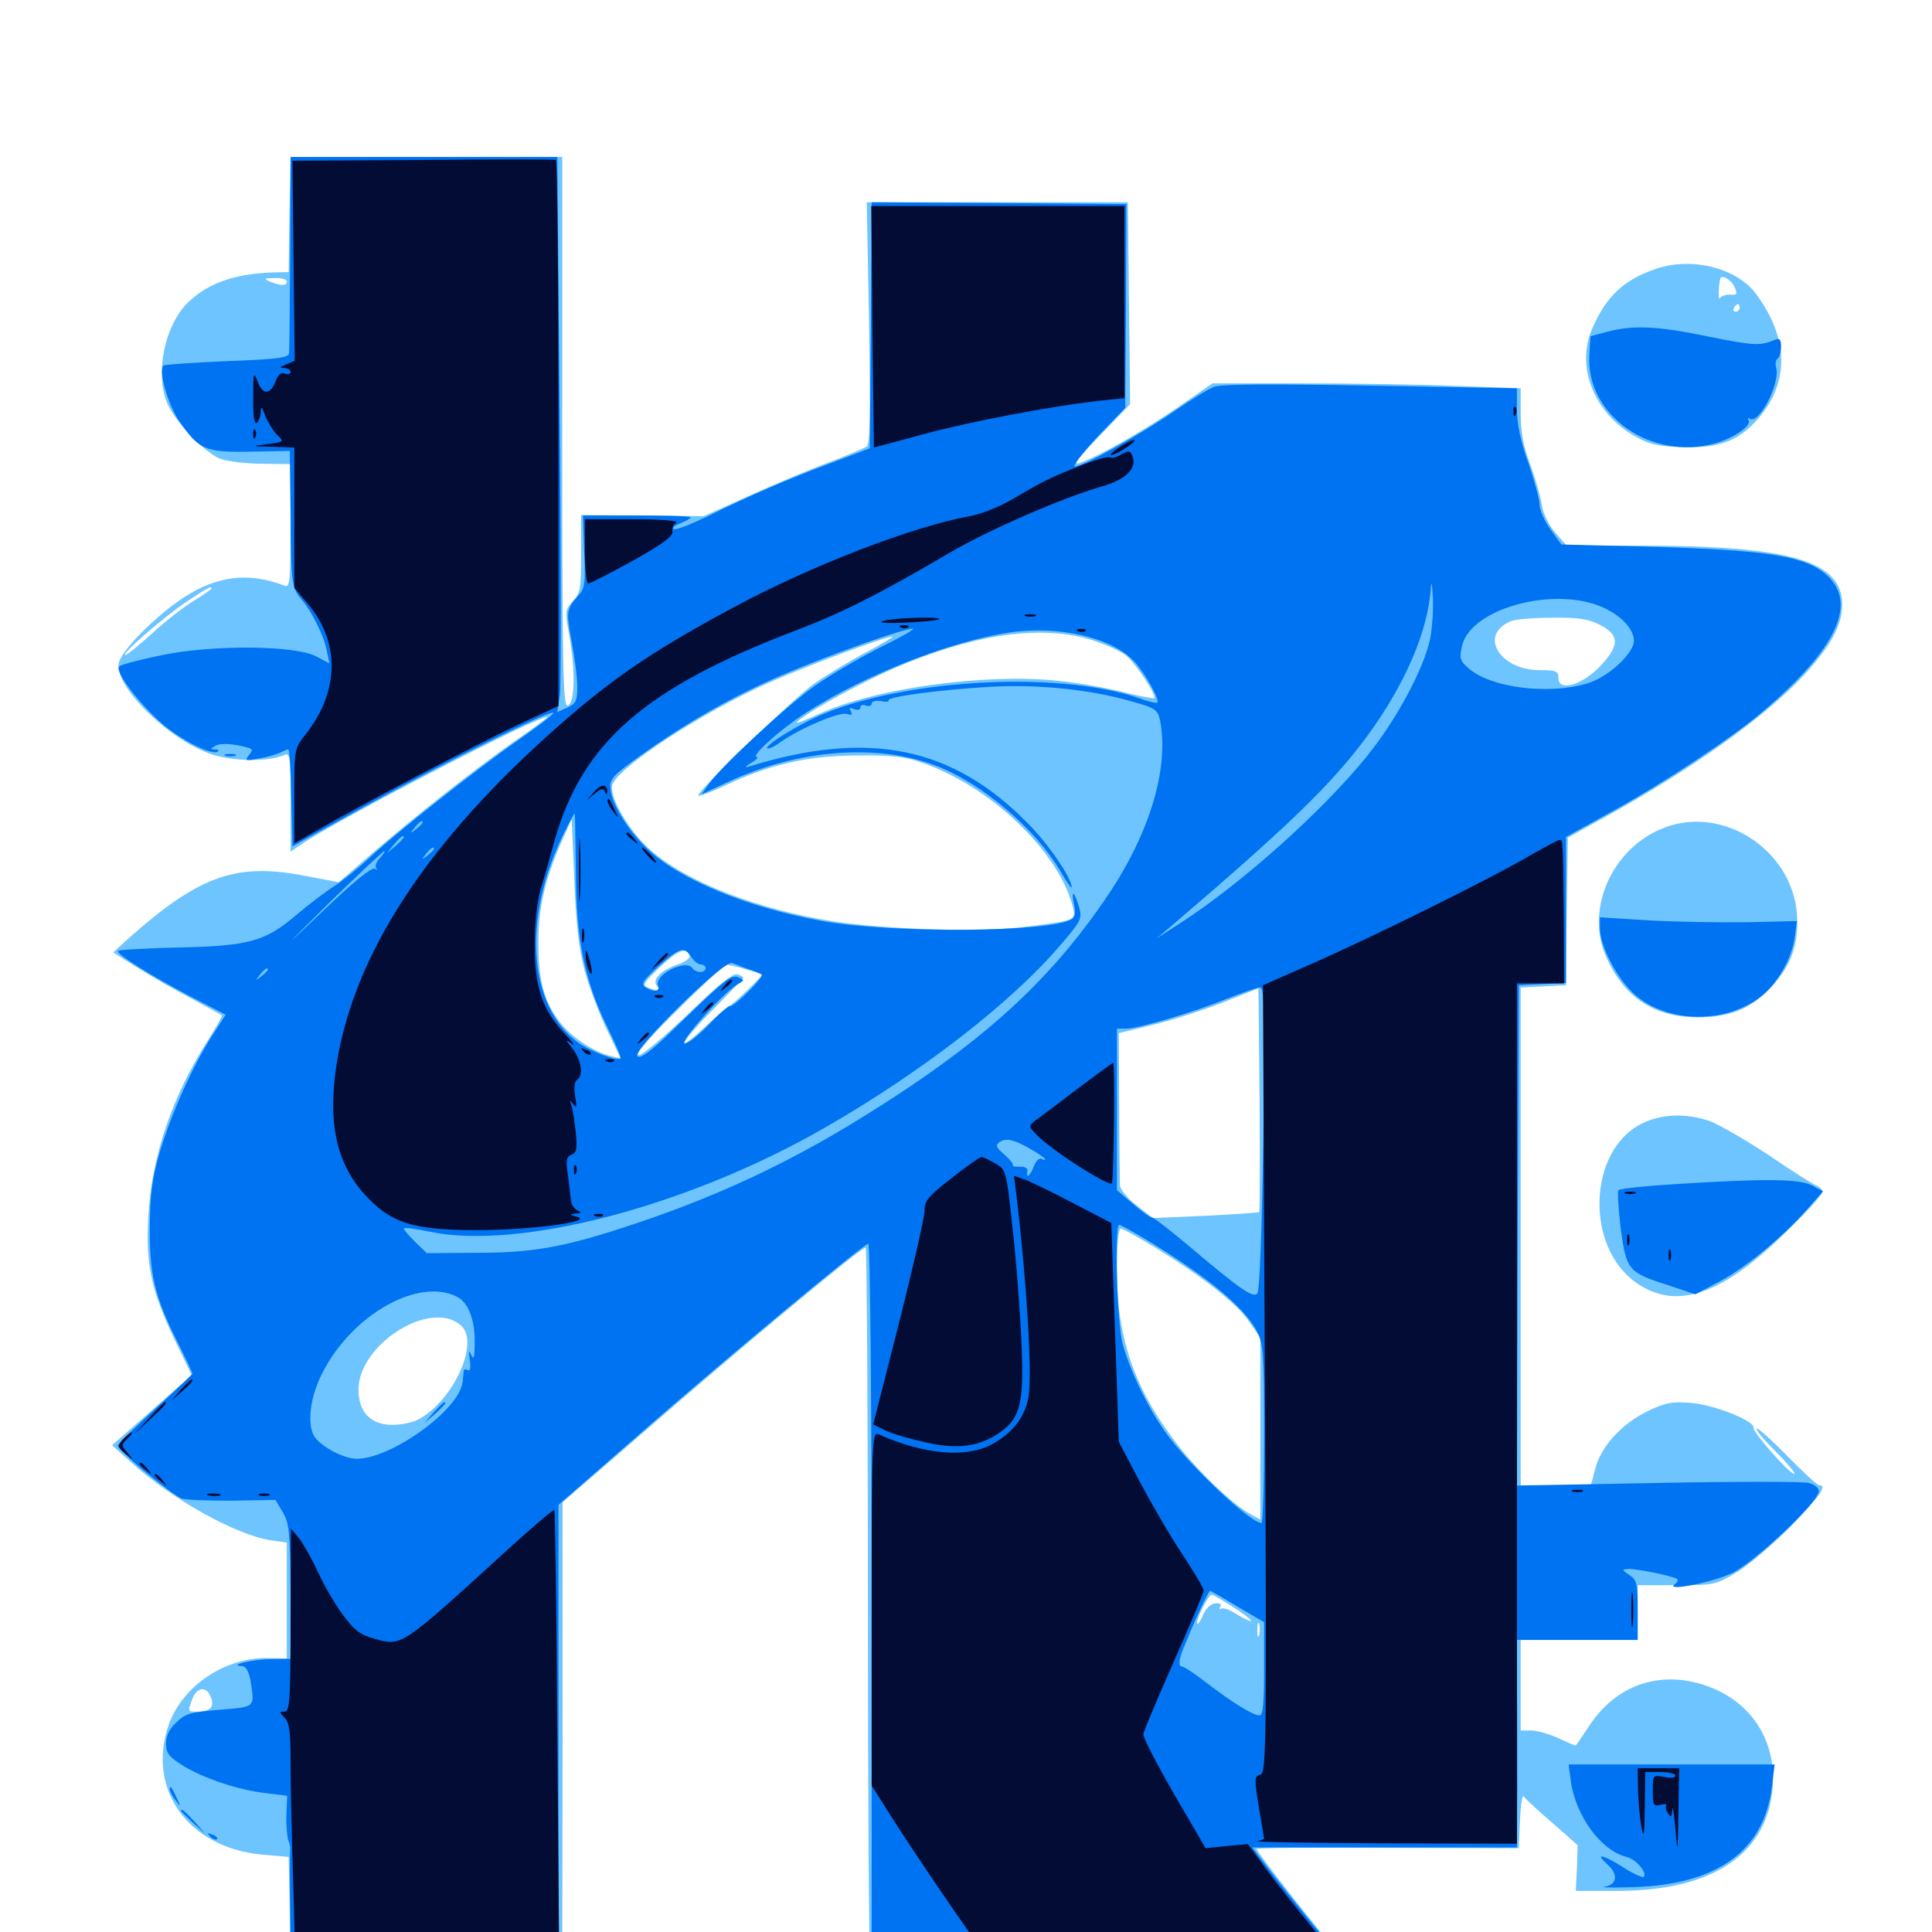 <svg xmlns="http://www.w3.org/2000/svg" viewBox="0 -1000 1000 1000">
	<path fill="#6dc4ff" d="M150.391 -918.359C150.391 -917.969 150.195 -904.688 149.805 -888.477L149.414 -859.18L140.82 -858.984C120.508 -858.203 106.25 -852.93 96.094 -842.188C84.961 -830.078 80.273 -806.25 86.523 -791.406C90.82 -781.25 106.445 -765.039 114.648 -762.305C118.359 -761.133 127.93 -759.961 135.938 -759.961L150.391 -759.766V-727.734C150.391 -698.828 150 -695.703 147.266 -696.875C128.32 -704.102 111.914 -701.953 94.336 -690.234C80.078 -680.664 63.086 -663.477 61.523 -657.031C58.594 -645.117 87.891 -616.406 110.156 -609.375C121.289 -605.859 139.062 -605.664 147.07 -609.18C150.195 -610.547 150.391 -608.594 150.391 -584.766V-559.18L155.859 -562.891C173.633 -575.195 283.203 -632.031 283.203 -628.711C283.203 -628.32 275 -622.266 265.039 -615.43C244.922 -601.172 216.016 -578.516 191.602 -557.422L175.391 -543.359L157.812 -546.68C122.656 -553.516 103.711 -547.07 67.578 -515.234L58.594 -507.031L70.703 -499.414C77.539 -495.117 90.039 -487.891 98.633 -483.398C107.227 -478.711 114.453 -474.805 114.844 -474.414C115.234 -474.219 112.109 -468.75 108.203 -462.5C89.062 -432.617 78.32 -401.172 76.758 -369.922C75.391 -344.922 78.32 -332.031 90.625 -306.055L99.219 -288.281L78.711 -270.117L58.008 -251.953L67.383 -243.555C88.477 -224.219 122.07 -205.469 140.234 -202.734L148.438 -201.562V-171.484V-141.602L139.258 -141.797C116.602 -142.383 94.531 -127.539 87.305 -107.227C75.781 -73.828 97.461 -43.555 135.742 -40.039L149.414 -38.867L150 -10.156L150.586 18.75H220.703H291.016L291.211 -101.953V-222.461L328.711 -254.883C383.594 -302.734 445.703 -354.297 448.047 -354.297C448.633 -354.297 449.219 -271.68 449.219 -170.898C449.219 -69.922 449.805 13.867 450.391 15.625C451.562 18.359 464.258 18.75 575.586 18.75H699.609L689.844 7.617C678.32 -5.859 650.391 -41.602 650.391 -42.969C650.391 -43.555 680.859 -43.75 718.359 -43.555L786.133 -43.359L786.719 -57.617C787.109 -65.625 787.891 -71.094 788.672 -70.117C789.453 -68.945 796.094 -62.891 803.32 -56.641L816.602 -44.922L816.211 -33.203L815.625 -21.289H838.086C886.914 -21.484 915.039 -40.625 917.578 -75.391C919.531 -102.93 902.148 -124.609 874.023 -129.883C853.32 -133.594 834.375 -125 822.266 -106.25C818.75 -100.977 815.82 -96.484 815.43 -96.484C815.039 -96.484 811.133 -98.242 806.445 -100.391C801.758 -102.539 795.508 -104.297 792.578 -104.297H787.109V-127.734V-151.172H817.383H847.656V-165.43V-179.492H867.773C887.305 -179.492 888.086 -179.688 899.219 -186.328C905.273 -190.039 917.773 -200.781 926.953 -209.961C941.992 -225.586 946.094 -231.25 941.602 -231.25C940.625 -231.25 933.398 -237.891 925.586 -245.898C917.773 -253.906 910.547 -260.547 909.375 -260.547C908.203 -260.547 912.5 -255.273 918.945 -248.828C925.391 -242.383 929.688 -237.109 928.711 -237.109C926.172 -237.109 907.031 -258.984 907.617 -260.938C908.789 -264.258 887.5 -272.852 875.586 -273.828C865.234 -274.609 861.914 -274.023 852.734 -269.531C839.453 -263.086 828.711 -251.367 825.781 -240.039L823.438 -231.25H805.273H787.109V-360.156V-488.867L798.828 -489.453L810.547 -490.039L810.938 -528.32L811.523 -566.406L829.102 -576.172C875.195 -601.562 912.695 -628.125 933.398 -650.195C947.461 -665.43 953.32 -675.977 953.516 -686.719C953.711 -709.766 926.953 -717.578 847.656 -717.578H810.938L805.078 -724.219C801.562 -728.32 798.633 -734.18 797.852 -739.453C797.07 -744.141 794.336 -753.516 791.797 -760.352C788.477 -768.945 787.109 -776.758 787.109 -785.938V-799.023L754.492 -800.195C736.719 -800.977 700.781 -801.562 674.805 -801.562H627.539L610.352 -789.648C593.359 -777.93 570.117 -764.453 559.375 -760.547C554.883 -758.789 557.031 -761.719 569.336 -774.609L584.961 -790.82L584.375 -843.164L583.789 -895.312H516.211H448.633L449.805 -833.008C450.586 -786.328 450.391 -770.117 448.633 -768.945C447.266 -767.969 438.477 -764.258 428.711 -760.547C419.141 -757.031 400.586 -749.219 387.695 -743.359L364.258 -732.812L332.617 -733.203L300.781 -733.398V-713.477C300.781 -695.508 300.391 -692.969 296.484 -688.867C292.578 -684.57 292.383 -683.594 294.531 -671.875C297.852 -653.906 297.656 -636.328 293.945 -634.766C291.406 -633.789 291.016 -650.391 291.016 -776.172V-918.75H220.703C182.031 -918.75 150.391 -918.555 150.391 -918.359ZM148.438 -854.297C148.438 -851.953 145.117 -851.953 139.648 -854.297C136.328 -855.664 136.719 -856.055 142.188 -856.055C145.508 -856.25 148.438 -855.469 148.438 -854.297ZM355.469 -728.516C355.469 -730.078 351.758 -729.297 350.586 -727.344C350 -726.172 350.781 -725.977 352.344 -726.562C354.102 -727.148 355.469 -728.125 355.469 -728.516ZM109.375 -695.312C109.375 -694.922 105.469 -692.188 100.977 -689.453C96.289 -686.719 86.523 -679.297 79.297 -672.656C72.266 -666.211 65.625 -660.938 64.844 -660.938C62.305 -661.133 84.766 -680.664 96.484 -688.477C108.008 -696.094 109.375 -696.875 109.375 -695.312ZM828.125 -676.562C838.281 -671.289 838.477 -666.016 828.32 -655.273C818.945 -645.312 806.641 -641.797 806.641 -649.023C806.641 -652.734 805.469 -653.125 797.07 -653.125C775.977 -653.125 765.039 -671.68 782.227 -678.516C784.375 -679.492 793.945 -680.273 803.32 -680.273C816.797 -680.469 822.07 -679.688 828.125 -676.562ZM565.039 -668.75C571.875 -666.602 579.883 -663.086 582.812 -660.742C587.695 -656.836 598.828 -640.039 597.461 -638.672C597.07 -638.281 590.039 -639.648 582.031 -641.602C574.023 -643.75 558.398 -646.484 547.461 -647.656C509.57 -651.562 453.125 -643.75 424.414 -630.664C411.328 -624.805 409.18 -624.414 416.992 -629.688C428.711 -637.695 454.492 -650.977 469.727 -657.031C508.203 -672.461 540.43 -676.367 565.039 -668.75ZM447.461 -661.914C438.477 -657.031 426.562 -649.805 421.094 -645.898C410.742 -638.477 361.328 -590.82 361.328 -588.281C361.328 -587.5 367.773 -589.844 375.586 -593.555C398.242 -604.297 417.578 -608.789 443.359 -608.984C460.547 -609.18 468.359 -608.398 476.562 -605.469C512.891 -593.164 548.438 -558.984 555.469 -529.883C556.836 -523.633 556.445 -523.438 529.297 -520.117C507.227 -517.383 458.594 -518.945 431.641 -523.047C391.797 -529.297 354.883 -543.75 336.523 -560.156C325.781 -569.727 315.82 -586.523 316.797 -593.164C317.969 -601.758 363.672 -631.641 399.414 -647.266C418.945 -655.859 458.203 -670.508 461.914 -670.508C463.086 -670.703 456.445 -666.602 447.461 -661.914ZM302.539 -497.852C304.883 -489.453 309.961 -475.586 314.062 -467.188L321.289 -452.148L316.406 -453.32C307.422 -455.273 294.727 -463.867 289.062 -471.875C281.25 -482.617 278.711 -492.578 278.711 -512.5C278.711 -530.469 282.031 -544.727 290.625 -564.258L295.898 -575.977L297.266 -544.727C298.047 -522.656 299.609 -508.984 302.539 -497.852ZM356.836 -505.273C357.227 -504.102 354.688 -502.148 351.367 -500.977C341.992 -497.852 337.305 -492.969 340.039 -489.648C342.383 -486.914 340.82 -486.523 335.352 -488.867C332.227 -490.039 333.203 -491.406 341.797 -499.609C351.172 -508.398 355.273 -509.961 356.836 -505.273ZM364.258 -498.828C364.844 -500 364.648 -500.781 363.477 -500.781C362.5 -500.781 360.938 -500 360.352 -498.828C359.766 -497.852 359.961 -496.875 361.133 -496.875C362.109 -496.875 363.672 -497.852 364.258 -498.828ZM385.547 -498.438C389.844 -497.266 393.945 -495.898 394.336 -495.703C395.117 -495.117 378.711 -479.297 377.344 -479.297C376.758 -479.297 371.68 -474.805 365.82 -469.336C349.023 -453.516 351.562 -459.766 368.945 -477.344C377.734 -486.133 384.766 -493.75 384.766 -493.945C384.766 -494.336 383.398 -495.117 381.641 -495.703C379.492 -496.484 371.68 -490.234 356.445 -475.391C344.141 -463.672 332.617 -453.906 330.664 -453.906C328.32 -454.102 335.352 -462.109 350.586 -477.148C363.477 -490.039 374.805 -500.391 375.781 -500.586C376.758 -500.781 381.055 -499.805 385.547 -498.438ZM651.758 -372.656C651.367 -372.266 638.867 -371.484 623.828 -370.703L596.68 -369.531L588.477 -375.977C583.789 -379.492 579.883 -384.18 579.688 -386.523C579.688 -388.672 579.297 -407.227 579.297 -427.93L579.102 -465.234L596.68 -469.531C606.445 -471.875 622.656 -477.148 632.812 -481.055L651.367 -488.477L651.953 -430.859C652.148 -399.219 652.148 -373.047 651.758 -372.656ZM598.242 -354.102C623.438 -338.477 640.234 -325.195 646.484 -316.016L652.344 -307.617V-260.547V-213.477L648.047 -215.82C639.258 -220.312 622.266 -236.328 610.938 -250.391C587.695 -279.688 578.125 -306.445 578.125 -341.992C578.125 -355.664 578.906 -364.062 580.078 -364.062C581.25 -364.062 589.258 -359.57 598.242 -354.102ZM238.672 -313.867C248.438 -305.078 234.57 -274.805 216.406 -265.234C213.477 -263.672 207.617 -262.5 203.125 -262.5C191.797 -262.5 185.547 -269.141 185.547 -280.664C185.547 -304.297 223.242 -327.93 238.672 -313.867ZM108.789 -220.312C109.57 -220.898 108.398 -221.484 106.25 -221.289C104.102 -221.289 103.516 -220.703 105.078 -220.117C106.445 -219.531 108.203 -219.727 108.789 -220.312ZM638.867 -167.773C644.727 -164.062 648.438 -160.938 647.461 -160.938C646.289 -160.938 642.969 -162.695 639.844 -164.648C636.523 -166.797 633.203 -167.969 632.227 -167.383C631.055 -166.797 630.859 -167.188 631.641 -168.359C632.422 -169.727 631.445 -170.312 629.102 -170.117C626.758 -169.922 624.219 -167.578 622.852 -164.453C621.68 -161.328 620.117 -159.18 619.727 -159.57C618.555 -160.742 625.391 -174.609 627.148 -174.609C627.93 -174.609 633.203 -171.484 638.867 -167.773ZM651.758 -153.711C651.172 -151.758 650.781 -152.93 650.781 -156.055C650.781 -159.375 651.172 -160.742 651.758 -159.57C652.148 -158.203 652.148 -155.469 651.758 -153.711ZM109.18 -121.484C111.133 -116.406 108.789 -114.062 102.148 -114.062C97.07 -114.062 97.07 -114.062 99.609 -120.703C101.953 -126.953 107.031 -127.344 109.18 -121.484ZM856.25 -860.547C840.039 -854.883 831.25 -846.289 824.023 -829.688C815.82 -810.547 824.609 -787.5 844.531 -775.195C852.734 -770.312 856.641 -769.141 869.531 -768.555C889.258 -767.773 899.609 -771.484 909.766 -783.008C926.367 -801.953 925.977 -825 908.789 -848.047C898.633 -861.523 875 -867.383 856.25 -860.547ZM897.656 -851.758C899.414 -847.656 899.219 -847.266 895.703 -847.461C893.359 -847.656 891.016 -846.875 890.234 -845.703C889.258 -844.141 889.453 -851.758 890.43 -855.859C891.211 -858.008 895.898 -855.273 897.656 -851.758ZM900.391 -840.625C900.391 -839.648 899.414 -838.672 898.242 -838.672C897.266 -838.672 896.875 -839.648 897.461 -840.625C898.047 -841.797 899.023 -842.578 899.609 -842.578C900 -842.578 900.391 -841.797 900.391 -840.625ZM858.398 -570.312C833.203 -558.789 820.703 -528.125 831.445 -504.492C840.82 -483.594 856.25 -473.438 878.906 -473.438C895.703 -473.438 906.836 -478.125 917.188 -489.453C926.758 -500.195 930.273 -509.375 930.273 -523.242C930.078 -559.57 890.625 -585.352 858.398 -570.312ZM849.609 -418.359C821.875 -404.297 820.312 -354.492 847.07 -335.938C867.578 -321.68 891.016 -329.492 924.023 -361.914C934.766 -372.266 943.359 -381.836 943.359 -383.008C943.359 -384.18 941.992 -385.742 940.234 -386.328C938.672 -386.914 927.344 -393.945 915.43 -402.148C903.32 -410.156 889.648 -417.969 884.961 -419.727C872.656 -424.023 859.766 -423.438 849.609 -418.359Z"/>
	<path fill="#0073f3" d="M150.195 -869.531C150 -842.383 149.805 -818.75 149.609 -817.188C149.414 -814.844 143.75 -814.062 117.578 -813.086C100 -812.305 85.156 -811.328 84.57 -810.742C82.031 -808.008 86.719 -791.211 92.383 -782.617C102.93 -767.188 105.859 -765.82 129.492 -766.211L150 -766.602L150.391 -733.203C150.586 -698.047 150.977 -695.508 156.445 -689.258C161.328 -683.594 167.773 -670.703 169.141 -663.086L170.508 -656.641L163.867 -660.156C153.125 -666.016 110.547 -666.406 83.984 -660.938C72.656 -658.594 62.695 -656.055 61.719 -655.078C59.375 -652.734 70.312 -637.695 82.812 -626.367C92.578 -617.383 110.352 -608.398 112.891 -611.133C113.477 -611.719 112.695 -612.109 111.133 -612.109C108.789 -612.109 108.789 -612.5 111.328 -613.867C113.867 -615.625 121.484 -615.039 128.711 -612.891C130.859 -612.305 130.859 -611.523 128.711 -608.984C126.562 -606.25 127.148 -606.055 133.984 -607.422C138.086 -608.008 143.164 -609.57 144.922 -610.352C146.68 -611.328 148.633 -612.109 149.219 -612.109C149.805 -612.109 150.586 -600.781 150.781 -586.914L151.367 -561.914L188.477 -582.422C230.273 -605.469 284.961 -632.617 286.328 -631.055C286.914 -630.469 278.711 -624.219 268.359 -616.992C246.289 -601.562 204.492 -568.555 190.43 -555.273C185.156 -550.391 177.148 -543.945 172.852 -541.211C168.555 -538.477 159.766 -531.836 153.32 -526.367C137.305 -512.695 128.906 -510.352 92.188 -509.57C75.586 -509.18 61.719 -508.398 61.133 -507.812C59.766 -506.445 77.734 -495.117 99.023 -483.984L116.797 -474.805L109.766 -463.867C99.609 -448.047 88.867 -424.023 82.812 -404.102C78.711 -389.844 77.734 -382.422 77.539 -365.039C77.344 -340.234 80.078 -328.711 91.992 -305.078C96.094 -296.875 99.609 -289.453 99.609 -289.062C99.609 -288.672 91.016 -280.469 80.664 -271.094C70.117 -261.523 61.328 -252.93 60.938 -251.758C60.547 -249.805 84.375 -229.883 93.359 -224.609C94.922 -223.633 106.445 -223.242 119.336 -223.242L142.578 -223.633L146.289 -217.383C149.609 -211.914 150.195 -207.227 150.391 -176.367L150.586 -141.406L140.234 -141.211C130.664 -141.211 117.578 -137.891 125.195 -137.695C127.344 -137.5 128.711 -134.961 129.688 -130.078C131.836 -116.016 132.422 -116.602 113.867 -115.039C99.023 -113.867 95.898 -113.086 91.406 -108.594C87.695 -105.273 85.938 -101.562 85.938 -97.656C85.938 -92.578 87.5 -90.625 94.336 -86.328C104.883 -79.688 123.438 -73.438 137.695 -71.875L148.633 -70.508L148.242 -60.547C148.047 -55.078 148.633 -49.219 149.219 -47.461C150 -45.703 150.391 -43.555 150.195 -42.578C150 -41.602 150 -27.344 150.195 -11.133L150.391 18.75H219.727H289.062V-101.172V-221.094L325.781 -253.125C369.922 -291.992 447.07 -356.25 449.414 -356.25C450.391 -356.25 451.172 -272.852 451.172 -168.75V18.75H574.414C691.602 18.75 697.656 18.555 695.117 15.234C693.555 13.477 686.719 4.883 679.688 -3.711C672.656 -12.305 662.695 -24.805 657.422 -31.641L648.242 -43.75H716.602H785.156L785.352 -73.633C785.352 -89.844 785.352 -114.062 785.156 -127.344L784.961 -151.172H816.211H847.656V-166.602C847.656 -180.273 847.266 -182.227 843.359 -184.766C839.453 -187.5 839.258 -187.695 842.969 -187.891C847.07 -188.086 865.234 -184.375 867.969 -182.812C868.75 -182.422 868.359 -181.055 866.992 -180.078C861.133 -175.977 886.133 -180.859 896.484 -185.742C908.203 -191.406 941.406 -222.656 941.406 -228.125C941.406 -229.883 939.062 -231.836 936.133 -232.422C933.398 -233.203 898.242 -233.203 858.008 -232.422L785.156 -231.055L785.547 -360.547L786.133 -490.039L798.438 -490.625L810.547 -491.211V-528.906V-566.797L834.57 -580.078C862.109 -595.312 896.484 -618.164 912.109 -631.445C950.586 -664.062 961.719 -687.695 945.508 -702.344C934.57 -712.109 915.625 -715.234 854.688 -716.992L808.203 -718.164L802.539 -725.977C799.414 -730.273 796.875 -736.133 796.875 -738.867C796.875 -741.602 794.141 -751.367 791.016 -760.547C787.109 -771.289 785.156 -780.664 785.156 -788.086V-799.023L709.57 -800.391C657.812 -801.367 632.031 -801.172 628.516 -799.805C625.391 -798.633 616.211 -792.969 608.008 -787.305C590.82 -775.391 560.547 -758.594 556.445 -758.594C554.883 -758.594 560.156 -765.43 567.969 -773.828L582.422 -788.867L582.812 -841.602L583.008 -894.336L517.188 -894.922L451.172 -895.312L450.781 -831.641L450.195 -767.969L430.664 -760.547C407.617 -751.953 387.695 -743.359 366.406 -732.812C357.812 -728.711 350 -725.586 348.828 -726.172C347.656 -726.562 349.023 -727.93 352.148 -729.102C355.078 -730.273 357.422 -731.641 357.422 -732.227C357.422 -732.812 344.922 -733.203 329.688 -733.203H301.758L302.344 -714.453C303.125 -698.047 302.734 -695.312 299.219 -691.602C293.164 -684.57 292.969 -683.594 295.898 -667.773C297.461 -659.57 298.828 -649.023 298.828 -644.531C298.828 -637.305 298.047 -635.742 293.75 -633.789L288.477 -631.445L289.844 -640.625C290.43 -645.508 290.43 -710.156 289.648 -784.18L288.477 -918.75H219.336H150.391ZM740.234 -669.336C736.914 -653.711 722.656 -627.148 707.227 -608.203C684.375 -580.078 643.164 -543.164 611.328 -522.461L598.633 -514.258L607.422 -521.68C666.602 -572.266 689.062 -593.945 707.031 -618.164C727.148 -645.312 739.258 -673.438 740.625 -696.094C740.82 -699.805 741.211 -697.852 741.602 -691.602C741.992 -685.352 741.406 -675.391 740.234 -669.336ZM831.445 -684.766C840.234 -680.273 845.703 -673.828 845.703 -668.359C845.703 -661.719 832.227 -649.414 821.68 -646.289C801.562 -640.234 771.875 -643.945 760.352 -653.906C755.469 -658.203 755.273 -659.18 756.836 -666.016C761.914 -685.938 807.031 -697.266 831.445 -684.766ZM455.859 -665.039C445.312 -659.766 430.273 -650.977 422.461 -645.508C407.617 -635.156 373.633 -603.711 366.992 -594.336L363.086 -588.867L377.344 -595.508C413.477 -612.109 453.516 -615.234 483.789 -603.906C507.812 -595.117 536.328 -570.703 549.023 -548.828C552.148 -543.359 554.688 -539.844 554.688 -540.82C554.688 -545.508 542.578 -563.281 532.031 -573.828C492.969 -613.672 449.414 -622.461 387.305 -603.125C385.352 -602.539 385.938 -603.516 388.672 -605.078C391.406 -606.641 392.773 -608.008 391.797 -608.203C388.672 -608.203 398.828 -617.969 411.133 -626.953C440.234 -647.656 489.453 -667.773 522.852 -672.656C548.242 -676.367 575.586 -669.922 587.109 -657.617C592.578 -651.758 600.391 -637.695 599.023 -636.328C598.633 -635.938 594.531 -636.719 590.039 -638.477C546.484 -653.711 460.156 -648.047 418.945 -627.148C406.836 -621.094 396.094 -613.867 397.07 -612.695C397.656 -612.109 400.781 -613.477 403.906 -615.82C414.062 -623.047 434.375 -631.641 438.281 -630.469C440.82 -629.688 441.406 -629.883 440.43 -631.836C439.258 -633.594 439.844 -633.984 441.992 -633.008C443.945 -632.227 445.312 -632.617 445.312 -633.789C445.312 -634.961 446.68 -635.547 448.242 -634.766C449.805 -634.18 451.172 -634.766 451.172 -635.742C451.172 -637.109 453.32 -637.5 456.055 -637.109C458.594 -636.523 460.352 -636.719 459.961 -637.5C458.789 -639.258 485.742 -642.969 512.695 -644.531C537.109 -645.898 564.062 -643.164 585.156 -637.109C598.047 -633.594 599.219 -632.617 600.391 -627.344C605.273 -602.93 595.312 -569.141 573.633 -536.914C542.188 -490.039 504.688 -456.836 437.305 -416.211C404.883 -396.875 373.047 -382.031 336.719 -369.336C295.312 -355.078 278.32 -351.562 247.656 -351.562L220.898 -351.367L215.039 -357.031C211.719 -360.352 208.984 -363.477 208.984 -364.062C208.984 -364.844 214.844 -364.062 222.266 -362.5C268.555 -352.734 356.055 -375.586 426.758 -416.211C476.758 -444.922 523.047 -480.664 548.633 -510.547C559.57 -523.242 560.156 -524.414 558.594 -530.273C556.055 -538.672 554.297 -540.039 555.859 -532.227C556.836 -527.734 556.445 -525.195 554.688 -524.219C543.555 -517.383 461.719 -516.797 425.781 -523.242C386.719 -530.273 351.172 -544.922 334.57 -561.133C325 -570.312 316.797 -583.594 316.016 -591.602C315.43 -596.68 316.992 -598.438 331.055 -608.594C355.273 -625.977 379.688 -639.844 405.273 -650.781C429.102 -660.938 467.383 -674.609 472.461 -674.609C474.023 -674.609 466.602 -670.312 455.859 -665.039ZM298.047 -549.023C298.242 -513.867 302.344 -492.969 314.258 -468.555C318.555 -459.961 321.68 -452.539 321.094 -452.148C319.531 -450.586 305.469 -455.859 299.023 -460.547C273.047 -479.688 270.312 -525.781 292.383 -569.727C294.922 -574.805 297.07 -578.906 297.461 -578.906C297.656 -578.906 297.852 -565.43 298.047 -549.023ZM218.75 -574.219C218.75 -573.828 217.188 -572.266 215.43 -570.898C212.305 -568.359 212.109 -568.555 214.648 -571.68C217.188 -574.805 218.75 -575.781 218.75 -574.219ZM234.375 -572.266C234.375 -573.828 232.812 -572.852 230.273 -569.727C227.734 -566.602 227.93 -566.406 231.055 -568.945C232.812 -570.312 234.375 -571.875 234.375 -572.266ZM208.984 -566.602C208.984 -566.211 207.031 -564.258 204.688 -562.109L200.195 -558.398L203.906 -562.891C207.422 -566.992 208.984 -568.164 208.984 -566.602ZM224.609 -560.547C224.609 -560.156 223.047 -558.594 221.289 -557.227C218.164 -554.688 217.969 -554.883 220.508 -558.008C223.047 -561.133 224.609 -562.109 224.609 -560.547ZM196.68 -555.859C194.727 -553.906 193.945 -551.562 194.727 -550.586C195.703 -549.805 195.117 -549.609 193.945 -550.391C192.383 -551.172 182.422 -543.164 167.383 -528.711C145.312 -507.617 145.508 -508.008 170.312 -532.617C185.352 -547.266 198.242 -559.375 198.828 -559.375C199.414 -559.375 198.438 -557.812 196.68 -555.859ZM357.812 -504.688C359.18 -502.539 361.328 -500.781 362.695 -500.781C364.062 -500.781 365.234 -500 365.234 -498.828C365.234 -497.852 364.062 -496.875 362.5 -496.875C360.938 -496.875 358.984 -497.852 358.398 -498.828C355.273 -503.906 338.477 -495.508 340.625 -489.844C341.797 -486.719 338.281 -486.328 333.984 -489.062C331.641 -490.625 332.812 -492.578 340.82 -499.805C351.758 -509.57 354.297 -510.352 357.812 -504.688ZM387.695 -498.242C391.016 -497.266 393.945 -495.898 394.336 -495.508C395.703 -494.531 380.469 -479.297 378.125 -479.297C376.953 -479.297 371.875 -475 366.797 -469.531C361.719 -464.258 356.055 -459.766 354.297 -459.766C350.781 -459.766 374.609 -486.523 381.641 -490.43C385.352 -492.578 385.547 -492.773 382.227 -494.141C378.32 -495.508 375.977 -493.75 349.219 -467.773C336.719 -455.664 331.445 -451.758 329.883 -453.32C326.953 -456.25 374.609 -503.125 378.906 -501.562C380.469 -500.977 384.57 -499.414 387.695 -498.242ZM138.672 -498.047C138.672 -497.656 137.109 -496.094 135.352 -494.727C132.227 -492.188 132.031 -492.383 134.57 -495.508C137.109 -498.633 138.672 -499.609 138.672 -498.047ZM653.906 -410.742C653.125 -361.328 651.953 -331.641 650.781 -330.469C648.438 -328.125 642.188 -332.422 615.82 -354.688C605.859 -363.086 597.07 -369.922 596.094 -369.922C595.117 -369.922 590.82 -373.047 586.328 -376.953L578.125 -383.984V-425.781V-467.578H582.812C589.258 -467.578 617.578 -475.977 634.961 -483.008C642.969 -486.133 650.586 -488.867 652.148 -488.867C654.492 -489.062 654.688 -477.148 653.906 -410.742ZM534.375 -404.688C538.086 -402.539 541.016 -400.391 541.016 -399.805C541.016 -399.414 540.039 -399.609 539.062 -400.195C537.891 -400.781 536.328 -399.219 535.156 -396.484C533.203 -391.211 530.859 -389.453 531.836 -393.945C532.031 -395.312 530.273 -396.289 527.93 -396.094C525.391 -396.094 523.828 -396.289 524.219 -396.875C524.805 -397.266 522.852 -399.805 519.922 -402.344C515.43 -406.25 515.039 -407.227 517.578 -408.984C520.898 -411.133 525.195 -410.156 534.375 -404.688ZM592.578 -358.789C625.195 -339.062 643.945 -323.438 650.586 -310.938C653.906 -304.297 654.297 -299.219 654.297 -257.617C654.297 -232.422 653.711 -211.719 652.93 -211.719C647.461 -211.719 619.141 -238.086 605.469 -255.664C595.508 -268.555 584.961 -289.844 581.055 -304.492C578.125 -315.82 576.758 -366.016 579.297 -366.016C580.078 -366.016 585.938 -362.695 592.578 -358.789ZM236.719 -328.711C242.383 -325.781 245.898 -316.602 245.703 -305.273C245.703 -297.461 245.117 -295.703 243.945 -298.633C242.578 -301.562 242.383 -300.977 243.164 -296.094C243.75 -292.188 243.359 -290.039 242.188 -290.82C241.016 -291.406 240.234 -291.406 240.039 -290.43C240.039 -289.648 239.648 -286.914 239.453 -284.766C237.891 -270.312 202.539 -244.922 184.57 -244.922C176.953 -245.117 164.062 -252.344 161.914 -258.008C158.984 -265.43 161.133 -278.125 166.797 -289.258C182.227 -319.727 216.797 -339.062 236.719 -328.711ZM640.625 -168.359L654.297 -160.352V-136.133C654.297 -118.164 653.711 -112.109 651.953 -112.109C648.633 -112.109 638.086 -118.555 624.609 -128.906C618.555 -133.594 612.695 -137.5 611.523 -137.5C610.352 -137.5 610.156 -139.453 611.133 -142.969C613.281 -149.609 625.195 -176.562 626.367 -176.562C626.758 -176.562 633.203 -172.852 640.625 -168.359ZM224.414 -268.945L219.727 -263.477L225.195 -268.164C230.078 -272.656 231.445 -274.219 229.883 -274.219C229.492 -274.219 227.148 -271.875 224.414 -268.945ZM832.031 -828.32L823.242 -825.977L822.656 -816.406C820.703 -785.156 854.492 -761.328 887.695 -770.508C897.461 -773.242 906.641 -779.688 905.078 -782.422C904.297 -783.594 904.688 -783.984 905.859 -783.203C910.547 -780.469 921.484 -801.562 919.336 -809.57C918.75 -811.523 919.141 -813.867 920.117 -814.453C921.094 -815.039 921.875 -817.773 921.875 -820.508C921.875 -824.414 921.094 -825.195 918.555 -824.023C910.742 -820.898 907.812 -821.094 884.375 -825.781C858.008 -831.25 845.703 -831.836 832.031 -828.32ZM116.797 -608.789C115.43 -609.375 116.406 -609.766 119.141 -609.766C121.875 -609.766 122.852 -609.375 121.68 -608.789C120.312 -608.398 117.969 -608.398 116.797 -608.789ZM828.125 -519.336C828.125 -510.742 836.328 -494.727 844.727 -486.523C861.133 -470.508 891.992 -469.336 911.133 -483.984C919.922 -490.625 927.344 -503.711 928.906 -514.648L930.078 -523.242L904.102 -522.656C889.648 -522.461 866.797 -522.852 853.125 -523.633L828.125 -525.195ZM867.188 -387.109C851.562 -386.133 838.281 -384.766 837.695 -383.984C837.109 -383.203 837.695 -374.219 838.867 -364.258C841.797 -342.578 842.578 -341.406 863.477 -334.766L877.539 -330.078L889.648 -336.523C902.93 -343.359 922.852 -359.766 935.547 -374.219L943.555 -383.398L937.695 -386.523C931.055 -389.844 913.672 -390.039 867.188 -387.109ZM813.086 -77.93C815.625 -59.961 828.711 -42.188 841.797 -38.867C846.875 -37.695 852.734 -30.664 850.781 -28.516C850.195 -27.93 845.117 -30.273 839.648 -33.789C829.102 -40.43 825.391 -40.82 832.031 -34.961C837.695 -29.883 837.109 -24.609 830.664 -23.438C827.539 -23.047 834.375 -22.852 845.703 -23.242C889.062 -24.609 913.281 -42.188 917.188 -75.586L918.555 -86.719H865.234H811.914ZM87.891 -73.828C87.891 -72.656 89.258 -70.117 91.016 -67.969C93.75 -64.453 93.75 -64.453 91.602 -69.141C88.867 -75.195 87.891 -76.172 87.891 -73.828ZM93.75 -62.695C93.75 -62.305 96.68 -59.57 100.195 -56.25L106.445 -50.586L100.781 -57.031C95.312 -62.891 93.75 -64.258 93.75 -62.695ZM108.789 -49.414C107.031 -51.367 107.227 -51.562 109.961 -50.391C111.914 -49.805 112.891 -48.633 112.305 -48.047C111.719 -47.461 110.156 -48.047 108.789 -49.414Z"/>
	<path fill="#020c35" d="M218.75 -917.188L151.367 -916.797L151.953 -865.039L152.539 -813.281L148.047 -811.328C144.727 -809.961 144.336 -809.57 147.07 -809.57C148.828 -809.375 150.391 -808.594 150.391 -807.422C150.391 -806.445 149.023 -806.055 147.461 -806.641C145.508 -807.422 143.945 -806.055 142.773 -802.93C140.039 -795.703 136.133 -795.312 133.398 -802.344C131.25 -808.008 131.055 -807.227 131.055 -794.141C130.859 -785.156 131.641 -780.273 132.812 -781.055C133.789 -781.641 134.766 -784.18 134.961 -786.523C134.961 -790.039 135.547 -789.648 137.305 -784.766C138.672 -781.445 141.406 -776.953 143.359 -775C147.266 -771.289 147.07 -771.289 138.477 -770.117C129.883 -768.945 129.883 -768.945 141.211 -768.75L152.344 -768.359V-732.031V-695.703L158.984 -687.891C176.172 -667.969 175.781 -642.188 158.203 -619.922C152.344 -612.5 152.344 -612.305 152.344 -587.891V-563.477L163.672 -569.922C184.961 -582.422 247.266 -615.039 267.969 -624.805L289.062 -634.57V-775.586C289.062 -853.125 288.477 -916.797 287.695 -917.188C286.719 -917.578 255.859 -917.578 218.75 -917.188ZM451.562 -830.859C451.953 -796.484 452.344 -768.359 452.344 -768.359C452.539 -768.359 464.062 -771.484 477.734 -775.195C501.367 -781.641 545.117 -790.039 570.898 -792.773L582.031 -793.945V-843.75V-893.359H516.406H450.977ZM783.398 -786.719C783.398 -784.57 783.984 -783.984 784.57 -785.547C785.156 -786.914 784.961 -788.672 784.375 -789.258C783.789 -790.039 783.203 -788.867 783.398 -786.719ZM131.055 -775C131.055 -772.852 131.641 -772.266 132.227 -773.828C132.812 -775.195 132.617 -776.953 132.031 -777.539C131.445 -778.32 130.859 -777.148 131.055 -775ZM579.102 -768.359C575.977 -766.211 574.219 -764.453 575.195 -764.453C576.367 -764.453 579.883 -766.211 583.008 -768.359C586.328 -770.508 588.086 -772.266 586.914 -772.266C585.938 -772.266 582.422 -770.508 579.102 -768.359ZM579.492 -764.258C577.734 -763.281 575.391 -762.695 574.609 -763.281C573.633 -763.867 567.383 -762.109 560.352 -759.375C543.555 -752.734 540.234 -751.172 525.391 -742.383C517.969 -737.891 508.203 -733.984 501.953 -732.812C472.461 -727.539 419.922 -707.227 379.883 -685.742C335.352 -661.719 314.648 -647.461 281.836 -617.773C219.727 -561.328 183.984 -506.055 174.609 -451.562C169.336 -420.508 173.633 -398.438 188.672 -381.836C201.953 -367.188 213.086 -363.477 245.117 -363.281C272.461 -363.086 307.617 -367.578 298.828 -370.117C294.727 -371.289 294.531 -371.484 297.852 -371.875C300.977 -372.07 301.172 -372.461 298.828 -373.438C297.266 -374.219 295.703 -376.562 295.508 -378.711C295.312 -380.859 294.531 -386.719 293.945 -391.797C292.773 -399.414 293.164 -401.367 295.898 -402.344C298.438 -403.32 298.828 -405.664 298.047 -413.672C297.461 -419.141 296.484 -425.391 295.898 -427.539C294.727 -430.664 294.922 -430.859 296.68 -428.516C298.438 -426.172 298.633 -427.148 297.656 -432.617C297.07 -436.914 297.266 -440.234 298.633 -441.016C302.148 -443.359 300.977 -450.977 296.484 -457.031C292.578 -461.914 292.578 -462.305 295.898 -459.766C298.047 -458.203 296.484 -460.547 292.578 -464.648C280.664 -477.344 276.758 -488.867 276.758 -510.547C276.758 -522.07 277.93 -533.203 279.883 -539.844C281.641 -545.703 284.961 -557.227 287.109 -565.234C301.562 -615.82 333.984 -643.945 411.719 -673.633C435.547 -682.617 455.273 -692.578 493.164 -714.844C513.281 -726.367 549.609 -742.188 569.727 -748.047C581.836 -751.367 587.891 -756.836 586.523 -762.695C585.352 -766.992 584.375 -767.188 579.492 -764.258ZM302.734 -714.648C302.734 -705.469 303.516 -698.047 304.492 -698.047C305.664 -698.047 315.82 -703.32 327.539 -709.766C342.578 -718.164 348.438 -722.461 348.047 -724.805C347.656 -726.562 348.438 -728.711 350 -729.492C351.367 -730.469 341.797 -731.25 327.734 -731.25H302.734ZM530.859 -681.055C529.492 -681.641 530.469 -682.031 533.203 -682.031C535.938 -682.031 536.914 -681.641 535.742 -681.055C534.375 -680.664 532.031 -680.664 530.859 -681.055ZM457.031 -678.516C462.305 -680.273 487.5 -681.055 485.938 -679.492C485.547 -678.906 477.734 -678.125 468.555 -677.734C458.984 -677.344 454.102 -677.539 457.031 -678.516ZM466.406 -675.195C464.844 -675.781 465.43 -676.367 467.578 -676.367C469.727 -676.562 470.898 -675.977 470.117 -675.391C469.531 -674.805 467.773 -674.609 466.406 -675.195ZM558.203 -673.242C556.641 -673.828 557.227 -674.414 559.375 -674.414C561.523 -674.609 562.695 -674.023 561.914 -673.438C561.328 -672.852 559.57 -672.656 558.203 -673.242ZM307.422 -590.039L303.711 -585.742L307.812 -589.258C311.133 -591.992 312.305 -592.188 313.086 -590.234C313.867 -588.477 314.258 -588.477 314.258 -590.039C314.648 -594.336 311.133 -594.531 307.422 -590.039ZM314.453 -585.547C314.453 -584.375 315.82 -581.836 317.578 -579.688C320.312 -576.172 320.312 -576.172 318.164 -580.859C315.43 -586.914 314.453 -587.891 314.453 -585.547ZM299.609 -549.609C299.609 -535.156 299.805 -529.102 300.195 -536.523C300.586 -543.75 300.586 -555.469 300.195 -562.891C299.805 -570.117 299.609 -564.062 299.609 -549.609ZM324.219 -568.359C324.219 -567.969 325.781 -566.406 327.734 -565.039C330.664 -562.5 330.859 -562.695 328.32 -565.82C325.781 -568.945 324.219 -569.922 324.219 -568.359ZM791.992 -557.227C772.852 -545.898 710.938 -515.234 679.883 -501.562L653.711 -490.039L654.688 -286.133C655.664 -95.312 655.469 -82.227 652.344 -81.445C649.219 -80.664 649.219 -79.297 651.562 -64.648C653.125 -55.859 654.297 -48.438 654.297 -48.242C654.297 -48.047 652.734 -47.461 650.977 -47.07C649.023 -46.484 678.516 -46.094 716.406 -45.898L785.156 -45.703V-268.359V-491.016H797.461H809.57L809.375 -525.781C808.984 -566.016 808.984 -565.234 807.227 -565.234C806.25 -565.234 799.609 -561.523 791.992 -557.227ZM334.961 -557.422C336.914 -555.273 338.867 -553.516 339.453 -553.516C340.039 -553.516 338.867 -555.273 336.914 -557.422C334.961 -559.57 333.008 -561.328 332.422 -561.328C331.836 -561.328 333.008 -559.57 334.961 -557.422ZM301.172 -515.43C301.172 -512.305 301.562 -511.133 302.148 -513.086C302.539 -514.844 302.539 -517.578 302.148 -518.945C301.562 -520.117 301.172 -518.75 301.172 -515.43ZM303.125 -505.664C303.125 -503.516 303.711 -500 304.688 -497.852C306.836 -492.969 306.836 -498.047 304.688 -504.688C303.516 -508.594 303.125 -508.789 303.125 -505.664ZM340.625 -502.344L336.914 -497.852L341.406 -501.562C345.508 -505.078 346.68 -506.641 345.117 -506.641C344.727 -506.641 342.773 -504.688 340.625 -502.344ZM374.805 -489.648C372.266 -486.523 372.461 -486.328 375.586 -488.867C377.344 -490.234 378.906 -491.797 378.906 -492.188C378.906 -493.75 377.344 -492.773 374.805 -489.648ZM339.453 -483.789C337.891 -484.375 338.477 -484.961 340.625 -484.961C342.773 -485.156 343.945 -484.57 343.164 -483.984C342.578 -483.398 340.82 -483.203 339.453 -483.789ZM365.039 -477.93C362.5 -474.805 362.695 -474.609 365.82 -477.148C367.578 -478.516 369.141 -480.078 369.141 -480.469C369.141 -482.031 367.578 -481.055 365.039 -477.93ZM331.836 -462.305C329.297 -459.18 329.492 -458.984 332.617 -461.523C334.375 -462.891 335.938 -464.453 335.938 -464.844C335.938 -466.406 334.375 -465.43 331.836 -462.305ZM302.148 -455.664C300.391 -457.617 300.586 -457.812 303.32 -456.641C305.273 -456.055 306.25 -454.883 305.664 -454.297C305.078 -453.711 303.516 -454.297 302.148 -455.664ZM314.062 -450.586C312.5 -451.172 313.086 -451.758 315.234 -451.758C317.383 -451.953 318.555 -451.367 317.773 -450.781C317.188 -450.195 315.43 -450 314.062 -450.586ZM558.594 -437.109C549.414 -430.078 539.844 -422.852 537.109 -420.898C532.227 -417.383 532.227 -417.188 535.938 -413.281C542.578 -405.664 575.195 -384.766 575.586 -387.695C576.562 -393.75 577.148 -450 576.172 -449.805C575.586 -449.805 567.773 -443.945 558.594 -437.109ZM492.578 -390.234C480.469 -380.859 478.516 -378.516 478.516 -373.242C478.516 -369.727 472.461 -343.555 465.234 -314.844L451.953 -262.695L458.398 -259.57C461.914 -257.812 471.484 -255.078 479.688 -253.32C496.094 -249.609 507.227 -251.367 517.578 -258.594C528.125 -266.016 530.078 -273.828 528.711 -304.492C528.125 -319.531 526.172 -345.898 524.219 -363.281C520.898 -394.336 520.703 -394.727 515.039 -397.852C511.914 -399.609 508.789 -401.172 508.008 -401.172C507.227 -401.172 500.195 -396.289 492.578 -390.234ZM297.07 -394.141C297.07 -391.992 297.656 -391.406 298.242 -392.969C298.828 -394.336 298.633 -396.094 298.047 -396.68C297.461 -397.461 296.875 -396.289 297.07 -394.141ZM526.172 -380.859C531.641 -334.18 534.18 -290.039 532.422 -277.344C530.664 -266.602 524.219 -258.203 512.891 -252.148C499.609 -245.312 478.516 -247.07 454.688 -257.617C451.367 -258.984 451.172 -253.906 451.172 -167.383V-75.781L460.938 -60.352C470.703 -44.922 492.773 -12.109 506.445 6.836L513.672 16.797H603.516C652.93 16.797 693.359 16.406 693.359 15.82C693.359 15.234 686.914 6.836 678.906 -2.734C670.898 -12.5 660.156 -25.977 655.078 -33.008L645.898 -45.508L634.961 -44.531L624.023 -43.359L615.039 -58.789C602.148 -80.469 591.797 -99.805 591.797 -102.344C591.797 -103.516 598.828 -120.312 607.422 -139.648C616.016 -158.984 623.047 -175.781 623.047 -176.758C623.047 -177.93 617.773 -186.719 611.328 -196.484C604.883 -206.25 595.117 -223.242 589.453 -233.984L579.102 -253.711L577.148 -310.352L575.195 -366.992L555.664 -377.148C544.922 -382.812 533.594 -388.281 530.469 -389.453L524.805 -391.406ZM841.406 -382.227C840.039 -382.812 841.016 -383.203 843.75 -383.203C846.484 -383.203 847.461 -382.812 846.289 -382.227C844.922 -381.836 842.578 -381.836 841.406 -382.227ZM308.203 -370.508C306.641 -371.094 307.227 -371.68 309.375 -371.68C311.523 -371.875 312.695 -371.289 311.914 -370.703C311.328 -370.117 309.57 -369.922 308.203 -370.508ZM842.188 -358.203C842.188 -355.469 842.578 -354.492 843.164 -355.859C843.555 -357.031 843.555 -359.375 843.164 -360.742C842.578 -361.914 842.188 -360.938 842.188 -358.203ZM863.672 -350.391C863.672 -347.656 864.062 -346.68 864.648 -348.047C865.039 -349.219 865.039 -351.562 864.648 -352.93C864.062 -354.102 863.672 -353.125 863.672 -350.391ZM93.555 -280.664L88.867 -275.195L94.336 -279.883C99.219 -284.375 100.586 -285.938 99.023 -285.938C98.633 -285.938 96.289 -283.594 93.555 -280.664ZM77.148 -266.016L69.336 -257.617L77.734 -265.43C85.352 -272.461 86.914 -274.219 85.352 -274.219C84.961 -274.219 81.25 -270.508 77.148 -266.016ZM63.672 -255.078C60.742 -251.562 60.742 -251.172 64.844 -247.656C69.336 -243.945 69.336 -243.945 66.016 -248.047C62.695 -251.758 62.695 -252.148 65.82 -255.273C67.773 -257.031 68.75 -258.594 68.164 -258.594C67.578 -258.594 65.625 -257.031 63.672 -255.078ZM72.266 -242.188C72.266 -241.797 73.828 -240.234 75.781 -238.867C78.711 -236.328 78.906 -236.523 76.367 -239.648C73.828 -242.773 72.266 -243.75 72.266 -242.188ZM80.078 -236.328C80.078 -235.938 81.641 -234.375 83.594 -233.008C86.523 -230.469 86.719 -230.664 84.18 -233.789C81.641 -236.914 80.078 -237.891 80.078 -236.328ZM814.062 -227.93C812.695 -228.516 813.672 -228.906 816.406 -228.906C819.141 -228.906 820.117 -228.516 818.945 -227.93C817.578 -227.539 815.234 -227.539 814.062 -227.93ZM108.008 -225.977C106.055 -226.562 107.227 -226.953 110.352 -226.953C113.672 -226.953 115.039 -226.562 113.867 -225.977C112.5 -225.586 109.766 -225.586 108.008 -225.977ZM134.375 -225.977C133.008 -226.562 133.984 -226.953 136.719 -226.953C139.453 -226.953 140.43 -226.562 139.258 -225.977C137.891 -225.586 135.547 -225.586 134.375 -225.977ZM262.695 -197.852C207.227 -147.266 208.203 -147.852 193.945 -151.758C186.719 -153.711 183.594 -155.859 177.539 -164.062C173.438 -169.531 167.578 -179.688 164.453 -186.523C161.328 -193.359 156.836 -201.172 154.688 -203.906L150.586 -208.789L150.391 -161.523C150.391 -119.727 150 -114.062 147.266 -114.062C144.531 -114.062 144.531 -113.867 147.266 -110.938C149.805 -108.594 150.391 -103.516 150.391 -88.086C150.391 -77.148 150.977 -49.023 151.758 -25.781L152.93 16.797H221.094H289.453L288.477 -100.391C288.086 -164.844 287.305 -217.969 286.914 -218.359C286.523 -218.945 275.586 -209.57 262.695 -197.852ZM844.336 -166.797C844.336 -158.789 844.727 -155.469 845.117 -159.57C845.508 -163.477 845.508 -170.117 845.117 -174.219C844.727 -178.125 844.336 -174.805 844.336 -166.797ZM847.852 -74.609C847.852 -68.945 848.633 -60.352 849.414 -55.469C850.781 -47.852 851.172 -49.219 851.367 -64.844L851.562 -82.812H859.375C863.672 -82.812 867.188 -82.031 867.188 -80.859C867.188 -79.883 864.648 -79.492 861.328 -80.273C855.469 -81.25 855.469 -81.25 855.469 -73.047C855.469 -65.82 855.859 -64.844 859.375 -65.82C861.523 -66.406 862.891 -66.211 862.5 -65.43C861.914 -64.648 862.305 -62.891 863.477 -61.328C864.844 -58.984 865.234 -59.57 865.625 -63.281C865.82 -66.016 866.406 -61.523 867.188 -53.516C868.359 -39.648 868.359 -40.039 868.75 -61.914L869.141 -84.766H858.398H847.656Z"/>
</svg>